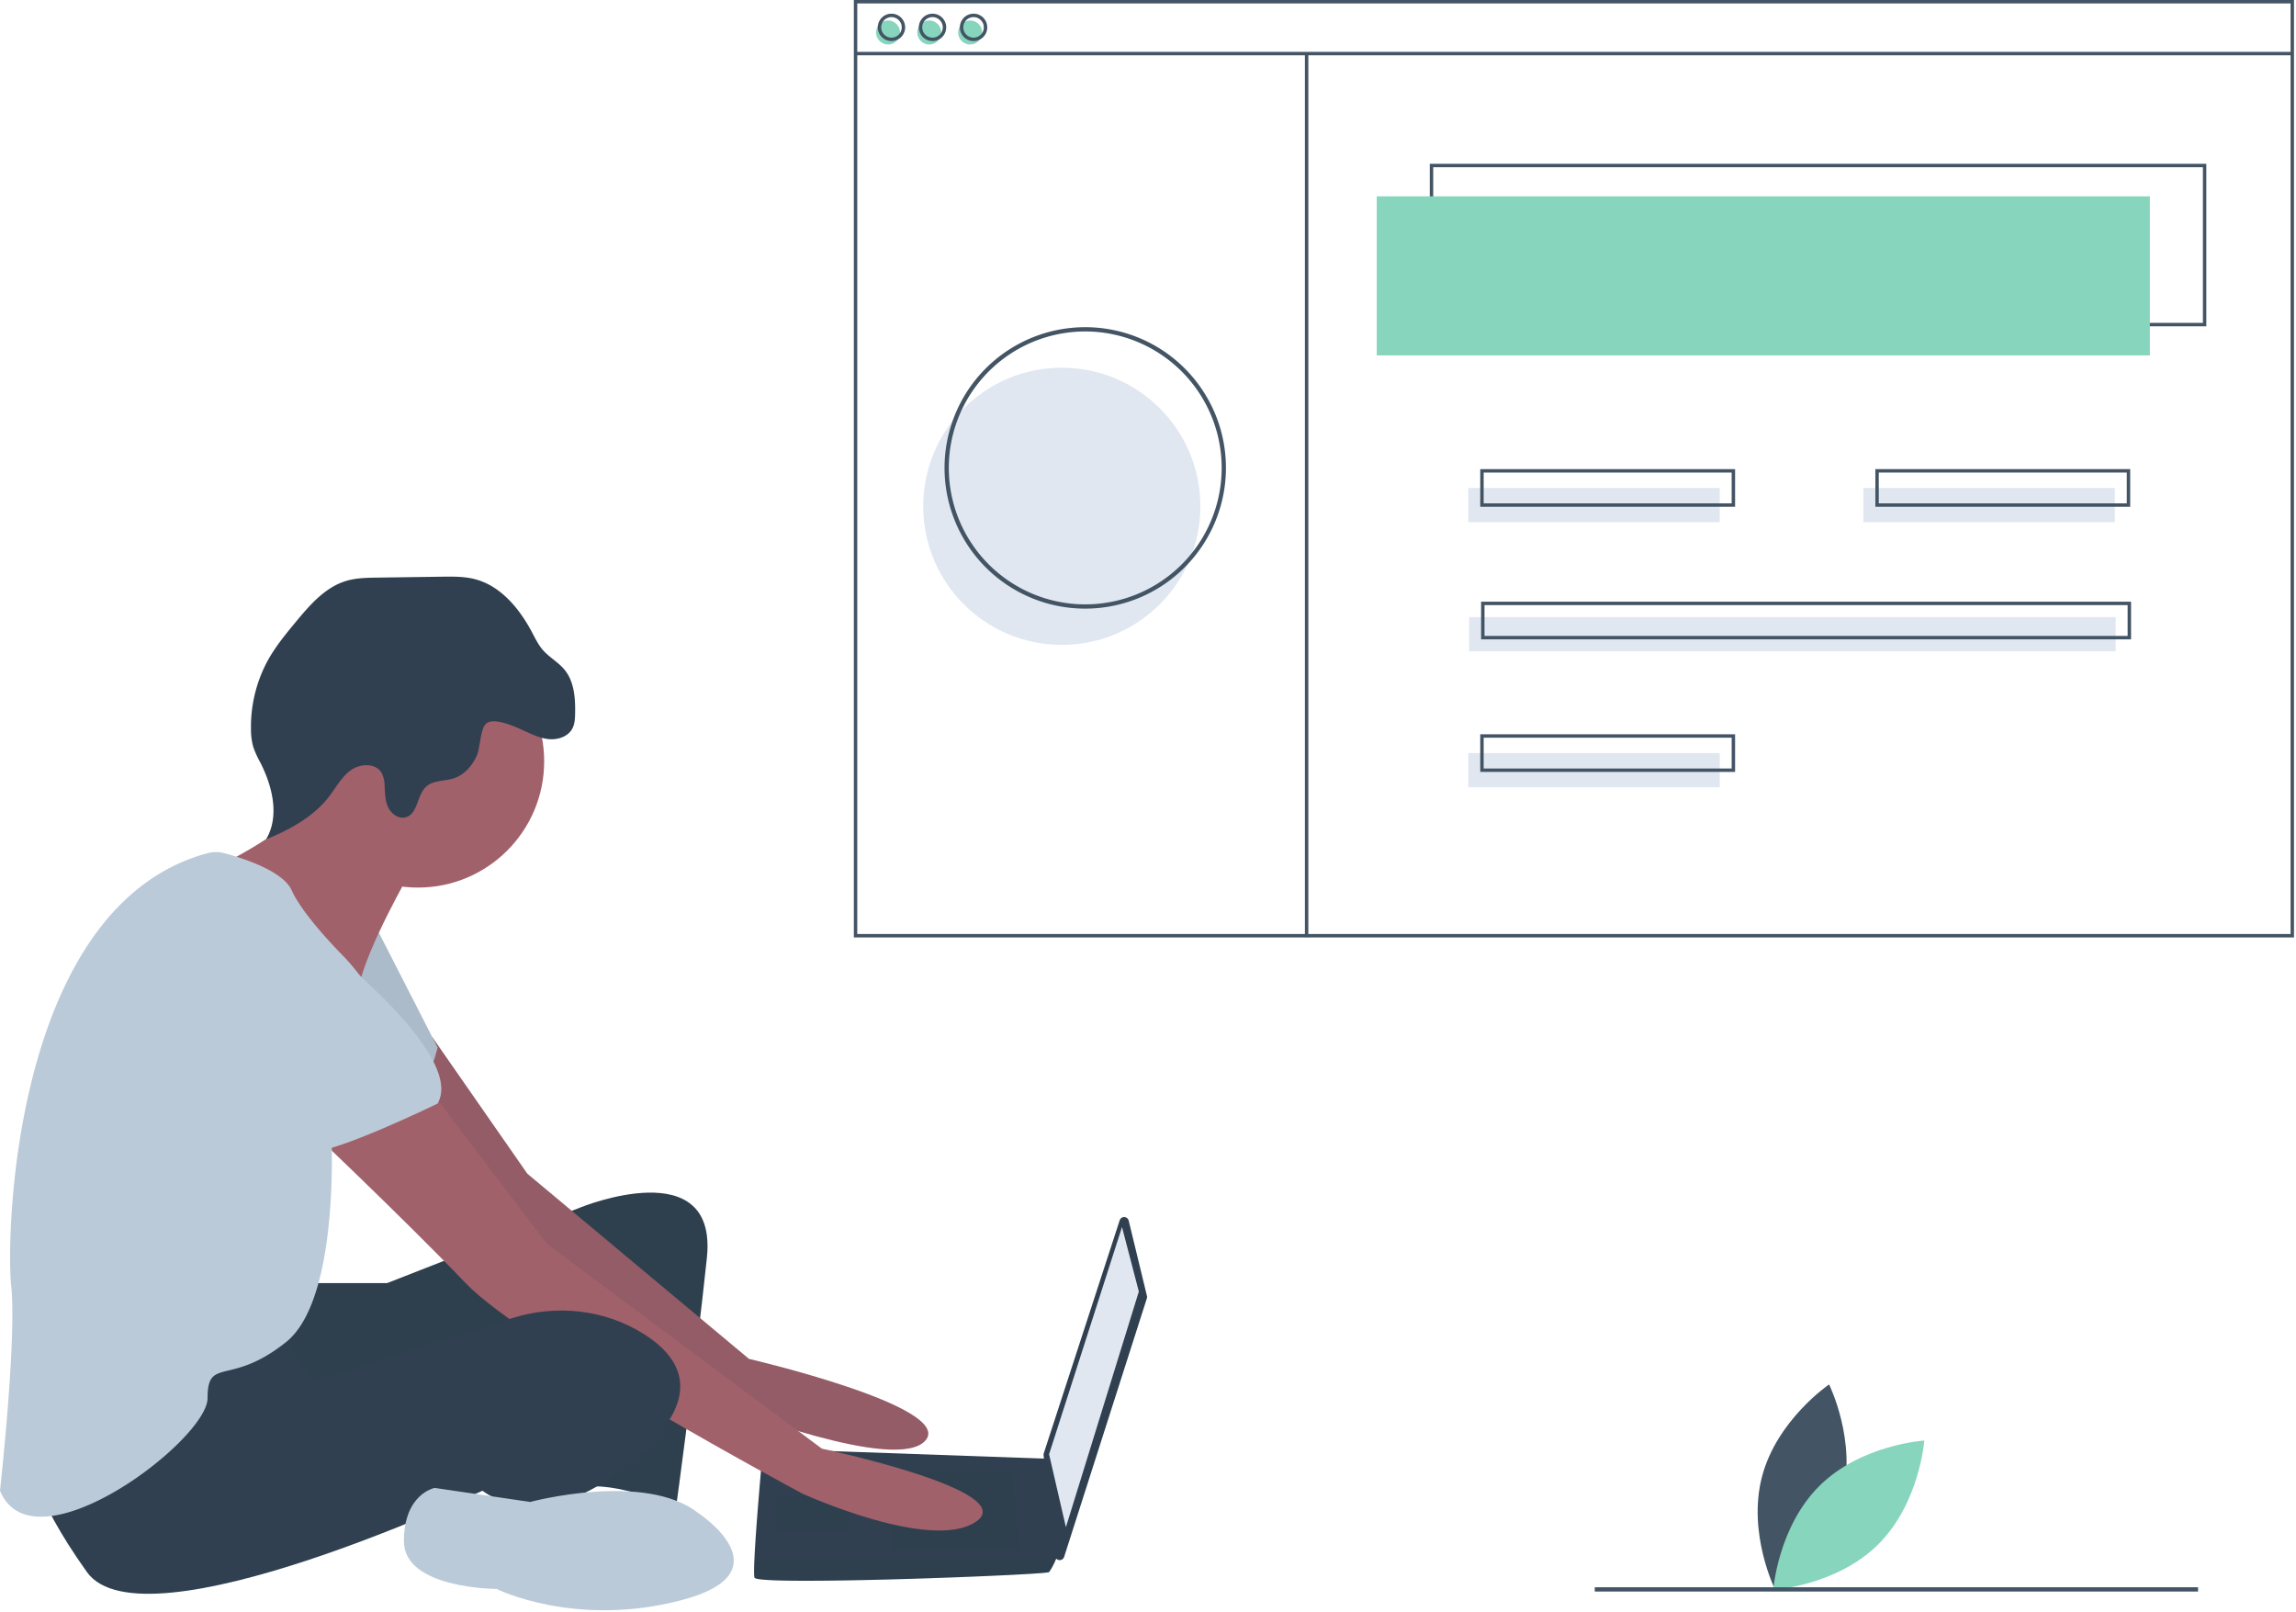 <svg fill="none" height="756" width="1077" xmlns="http://www.w3.org/2000/svg" xmlns:xlink="http://www.w3.org/1999/xlink"><clipPath id="a"><path d="m0 0h1076.06v755.228h-1076.06z"/></clipPath><g clip-path="url(#a)"><path d="m864.146 702.423c-6.985 26.598-31.459 43.22-31.459 43.22s-13.151-26.502-6.166-53.1 31.459-43.22 31.459-43.22 13.15 26.502 6.166 53.1z" fill="#435465"/><path d="m853.552 696.797c-19.563 19.327-21.751 48.831-21.751 48.831s29.528-1.832 49.091-21.159c19.562-19.327 21.751-48.831 21.751-48.831s-29.529 1.831-49.091 21.159z" fill="#86d5bc"/><path d="m144.734 601.808h36.841l90.788-35.525s64.473-26.316 59.21 23.683-14.474 117.103-14.474 117.103-28.947-13.157-44.736-9.21-5.263-80.262-5.263-80.262-128.945 61.841-140.787 53.947c-11.842-7.895-14.473-63.157-14.473-63.157z" fill="#304050"/><path d="m144.734 601.808h36.841l90.788-35.525s64.473-26.316 59.21 23.683-14.474 117.103-14.474 117.103-28.947-13.157-44.736-9.21-5.263-80.262-5.263-80.262-128.945 61.841-140.787 53.947c-11.842-7.895-14.473-63.157-14.473-63.157z" fill="#263240" opacity=".1"/><path d="m202.778 486.434 44.586 64.06 103.945 86.84s96.051 22.368 82.893 38.157c-13.157 15.789-93.419-15.789-93.419-15.789s-119.735-86.841-123.682-93.419c-3.947-6.579-47.367-68.42-47.367-68.42z" fill="#a0616a"/><path d="m202.778 486.434 44.586 64.06 103.945 86.84s96.051 22.368 82.893 38.157c-13.157 15.789-93.419-15.789-93.419-15.789s-119.735-86.841-123.682-93.419c-3.947-6.579-47.367-68.42-47.367-68.42z" fill="#263240" opacity=".1"/><path d="m176.312 434.706 28.947 56.578s-6.579 27.631-17.105 30.263c-10.526 2.631-55.262-34.21-55.262-34.21z" fill="#bbcad8"/><path d="m176.312 434.706 28.947 56.578s-6.579 27.631-17.105 30.263c-10.526 2.631-55.262-34.21-55.262-34.21z" fill="#263240" opacity=".1"/><path d="m529.451 572.514 8.551 35.272c.095.393.08.805-.043 1.19l-38.788 121.212a2.2 2.2 0 0 1 -2.314 1.521 2.209 2.209 0 0 1 -1.973-1.944l-5.366-47.219a2.208 2.208 0 0 1 .095-.931l35.602-109.264a2.203 2.203 0 0 1 4.236.163z" fill="#304050"/><path d="m526.306 575.493 7.894 30.263-34.21 110.524-7.894-34.21z" fill="#e0e7f1"/><path d="m353.941 739.964c1.315 3.947 136.839-1.316 138.155-2.632a28.572 28.572 0 0 0 2.894-5.263 199.691 199.691 0 0 0 2.369-5.263l-5.263-42.605-134.208-4.763s-3.355 36.105-4.04 52.631c-.171 4.171-.171 7.105.093 7.895z" fill="#304050"/><path d="m474.991 689.965 2.631 36.841h-59.209v-36.841zm-76.314 11.841.353-.07-1.669 15.86h-32.894v-15.79zm-44.736 38.158c1.315 3.947 136.839-1.316 138.155-2.632a28.572 28.572 0 0 0 2.894-5.263h-141.142c-.171 4.171-.171 7.105.093 7.895z" fill="#263240" opacity=".1"/><path d="m196.049 416.286c32.7 0 59.209-26.509 59.209-59.21 0-32.7-26.509-59.209-59.209-59.209-32.701 0-59.21 26.509-59.21 59.209 0 32.701 26.509 59.21 59.21 59.21z" fill="#a0616a"/><path d="m192.102 409.707s-19.737 34.21-23.684 52.63c-3.947 18.421-59.21-36.841-59.21-36.841l-7.236-19.079s51.972-24.341 48.025-44.078c-3.947-19.736 42.105 47.368 42.105 47.368zm10.526 102.629 53.946 71.052 128.945 96.05s93.419 19.737 72.367 34.21c-21.052 14.474-81.577-13.157-81.577-13.157s-130.261-69.736-157.892-98.683c-27.631-28.946-78.946-77.63-78.946-77.63z" fill="#a0616a"/><path d="m130.261 622.861 15.789 24.999 94.231-29.646c20.676-6.504 43.348-4.111 61.687 7.443 16.447 10.361 26.973 26.808 3.289 51.15-47.367 48.683-78.946 22.368-78.946 22.368s-159.207 74.998-185.522 38.157c-26.316-36.841-27.631-55.262-27.631-55.262s101.313-63.157 117.103-59.209z" fill="#304050"/><path d="m327.625 709.701s42.105 27.631-7.894 40.789c-49.999 13.157-86.841-5.263-86.841-5.263s-43.42 0-43.42-22.368 14.473-25 14.473-25l44.736 6.579s53.947-14.473 78.946 5.263z" fill="#bbcad8"/><path d="m244.621 342.182c4.03 1.796 8.026 3.923 12.408 4.444 4.381.522 9.37-1.008 11.443-4.903 1.12-2.104 1.248-4.578 1.3-6.961.159-7.225-.364-15.036-4.942-20.627-2.914-3.559-7.168-5.802-10.184-9.274-2.161-2.488-3.599-5.503-5.148-8.412-5.866-11.017-14.551-21.605-26.622-24.781-5.04-1.327-10.328-1.262-15.539-1.188l-30.397.429c-4.92.069-9.914.15-14.623 1.573-9.784 2.959-16.908 11.186-23.433 19.055-4.881 5.886-9.775 11.834-13.438 18.546a65.081 65.081 0 0 0 -7.714 31.887 29.845 29.845 0 0 0 1.092 8.438 46.818 46.818 0 0 0 3.317 7.284c5.7 11.197 9.085 25.182 2.665 35.982 11.152-4.555 22.186-10.528 29.542-20.067 3.291-4.268 5.872-9.264 10.258-12.395 4.386-3.132 11.532-3.403 14.346 1.193a12.862 12.862 0 0 1 1.451 6.022c.205 3.45.2 7.033 1.662 10.164 1.463 3.131 4.947 5.657 8.274 4.721 5.728-1.614 5.18-10.406 9.592-14.4 3.351-3.034 8.521-2.454 12.826-3.831 5.016-1.604 8.779-5.949 10.924-10.759 1.63-3.656 1.606-13.223 4.69-15.203 3.868-2.483 12.665 1.464 16.25 3.063z" fill="#304050"/><path d="m97.272 400.176a15.606 15.606 0 0 1 8.128.021c8.446 2.267 27.38 8.27 31.439 17.404 5.264 11.842 23.684 30.263 23.684 30.263s25 24.999 19.737 42.104-25 36.842-25 36.842 5.263 81.577-21.052 102.629c-26.315 21.053-36.841 6.579-36.841 26.316 0 19.736-81.578 81.577-97.367 43.42 0 0 7.895-71.051 5.263-96.051-2.594-24.639 1.203-178.365 92.009-202.948z" fill="#bbcad8"/><path d="m139.471 433.39s80.262 59.21 65.788 84.209c0 0-48.683 23.684-59.209 22.368-10.526-1.315-51.315-47.367-61.841-51.314-10.526-3.948-15.79-74.999 55.262-55.263z" fill="#bbcad8"/><path d="m498.064 302.458c35.898 0 65-29.102 65-65 0-35.899-29.102-65-65-65-35.899 0-65 29.101-65 65 0 35.898 29.101 65 65 65z" fill="#e0e7f1"/><path d="m1034.93 153.041h-364.249v-76.22h364.249zm-362.644-1.605h361.044v-73.01h-361.044z" fill="#435465"/><path d="m1008.45 92.065h-362.641v74.615h362.641zm-591.885-71.205a5.616 5.616 0 1 0 0-11.232 5.616 5.616 0 0 0 0 11.232zm19.255 0a5.617 5.617 0 1 0 0-11.233 5.617 5.617 0 0 0 0 11.233zm19.256 0a5.616 5.616 0 1 0 0-11.232 5.616 5.616 0 0 0 0 11.232z" fill="#86d5bc"/><g fill="#435465"><path d="m1076.06 439.666h-675.541v-439.666h675.541zm-673.937-1.605h672.337v-436.456h-672.337v436.455z"/><path d="m1075.26 24.338h-673.939v1.605h673.939zm-657.09-5.083a6.416 6.416 0 0 1 -5.93-3.962 6.422 6.422 0 0 1 1.391-6.995 6.42 6.42 0 0 1 10.957 4.539 6.427 6.427 0 0 1 -6.418 6.418zm0-11.232a4.817 4.817 0 0 0 -4.448 2.972 4.811 4.811 0 0 0 3.508 6.563 4.816 4.816 0 0 0 4.942-2.047 4.813 4.813 0 0 0 -4.002-7.488zm19.255 11.232a6.42 6.42 0 0 1 -6.295-7.67 6.419 6.419 0 0 1 12.714 1.252 6.424 6.424 0 0 1 -6.419 6.418zm0-11.232a4.811 4.811 0 0 0 -4.447 2.972 4.81 4.81 0 0 0 3.508 6.563 4.812 4.812 0 0 0 4.341-8.123 4.818 4.818 0 0 0 -3.402-1.412zm19.256 11.232a6.416 6.416 0 0 1 -5.93-3.962 6.422 6.422 0 0 1 1.391-6.995 6.419 6.419 0 0 1 10.957 4.539 6.427 6.427 0 0 1 -6.418 6.418zm0-11.232a4.814 4.814 0 1 0 0 9.629 4.814 4.814 0 0 0 0-9.629z"/><path d="m613.714 25.14h-1.605v414.346h1.605z"/></g><path d="m806.672 228.859h-117.939v16.046h117.939zm185.334 0h-117.939v16.046h117.939z" fill="#e0e7f1"/><path d="m813.893 237.684h-119.544v-17.651h119.544zm-117.939-1.604h116.335v-14.442h-116.335z" fill="#435465"/><path d="m806.672 353.217h-117.939v16.046h117.939z" fill="#e0e7f1"/><path d="m813.893 362.042h-119.544v-17.65h119.544zm-117.939-1.604h116.335v-14.442h-116.335z" fill="#435465"/><path d="m992.407 289.433h-303.273v16.046h303.273z" fill="#e0e7f1"/><path d="m999.628 299.863h-304.878v-17.651h304.878zm-303.273-1.604h301.668v-14.442h-301.668zm302.872-60.575h-119.544v-17.651h119.544zm-117.94-1.604h116.335v-14.442h-116.335zm-372.223 49.378a66.002 66.002 0 0 1 -64.732-78.876 65.995 65.995 0 0 1 51.856-51.856 66 66 0 0 1 78.876 64.732 66.076 66.076 0 0 1 -66 66zm0-130a63.998 63.998 0 0 0 -59.129 39.508 64.006 64.006 0 0 0 13.874 69.747 63.997 63.997 0 0 0 69.746 13.873 64 64 0 0 0 39.509-59.128 64.07 64.07 0 0 0 -64-64zm521.996 589h-282.996v2h282.996z" fill="#435465"/></g></svg>